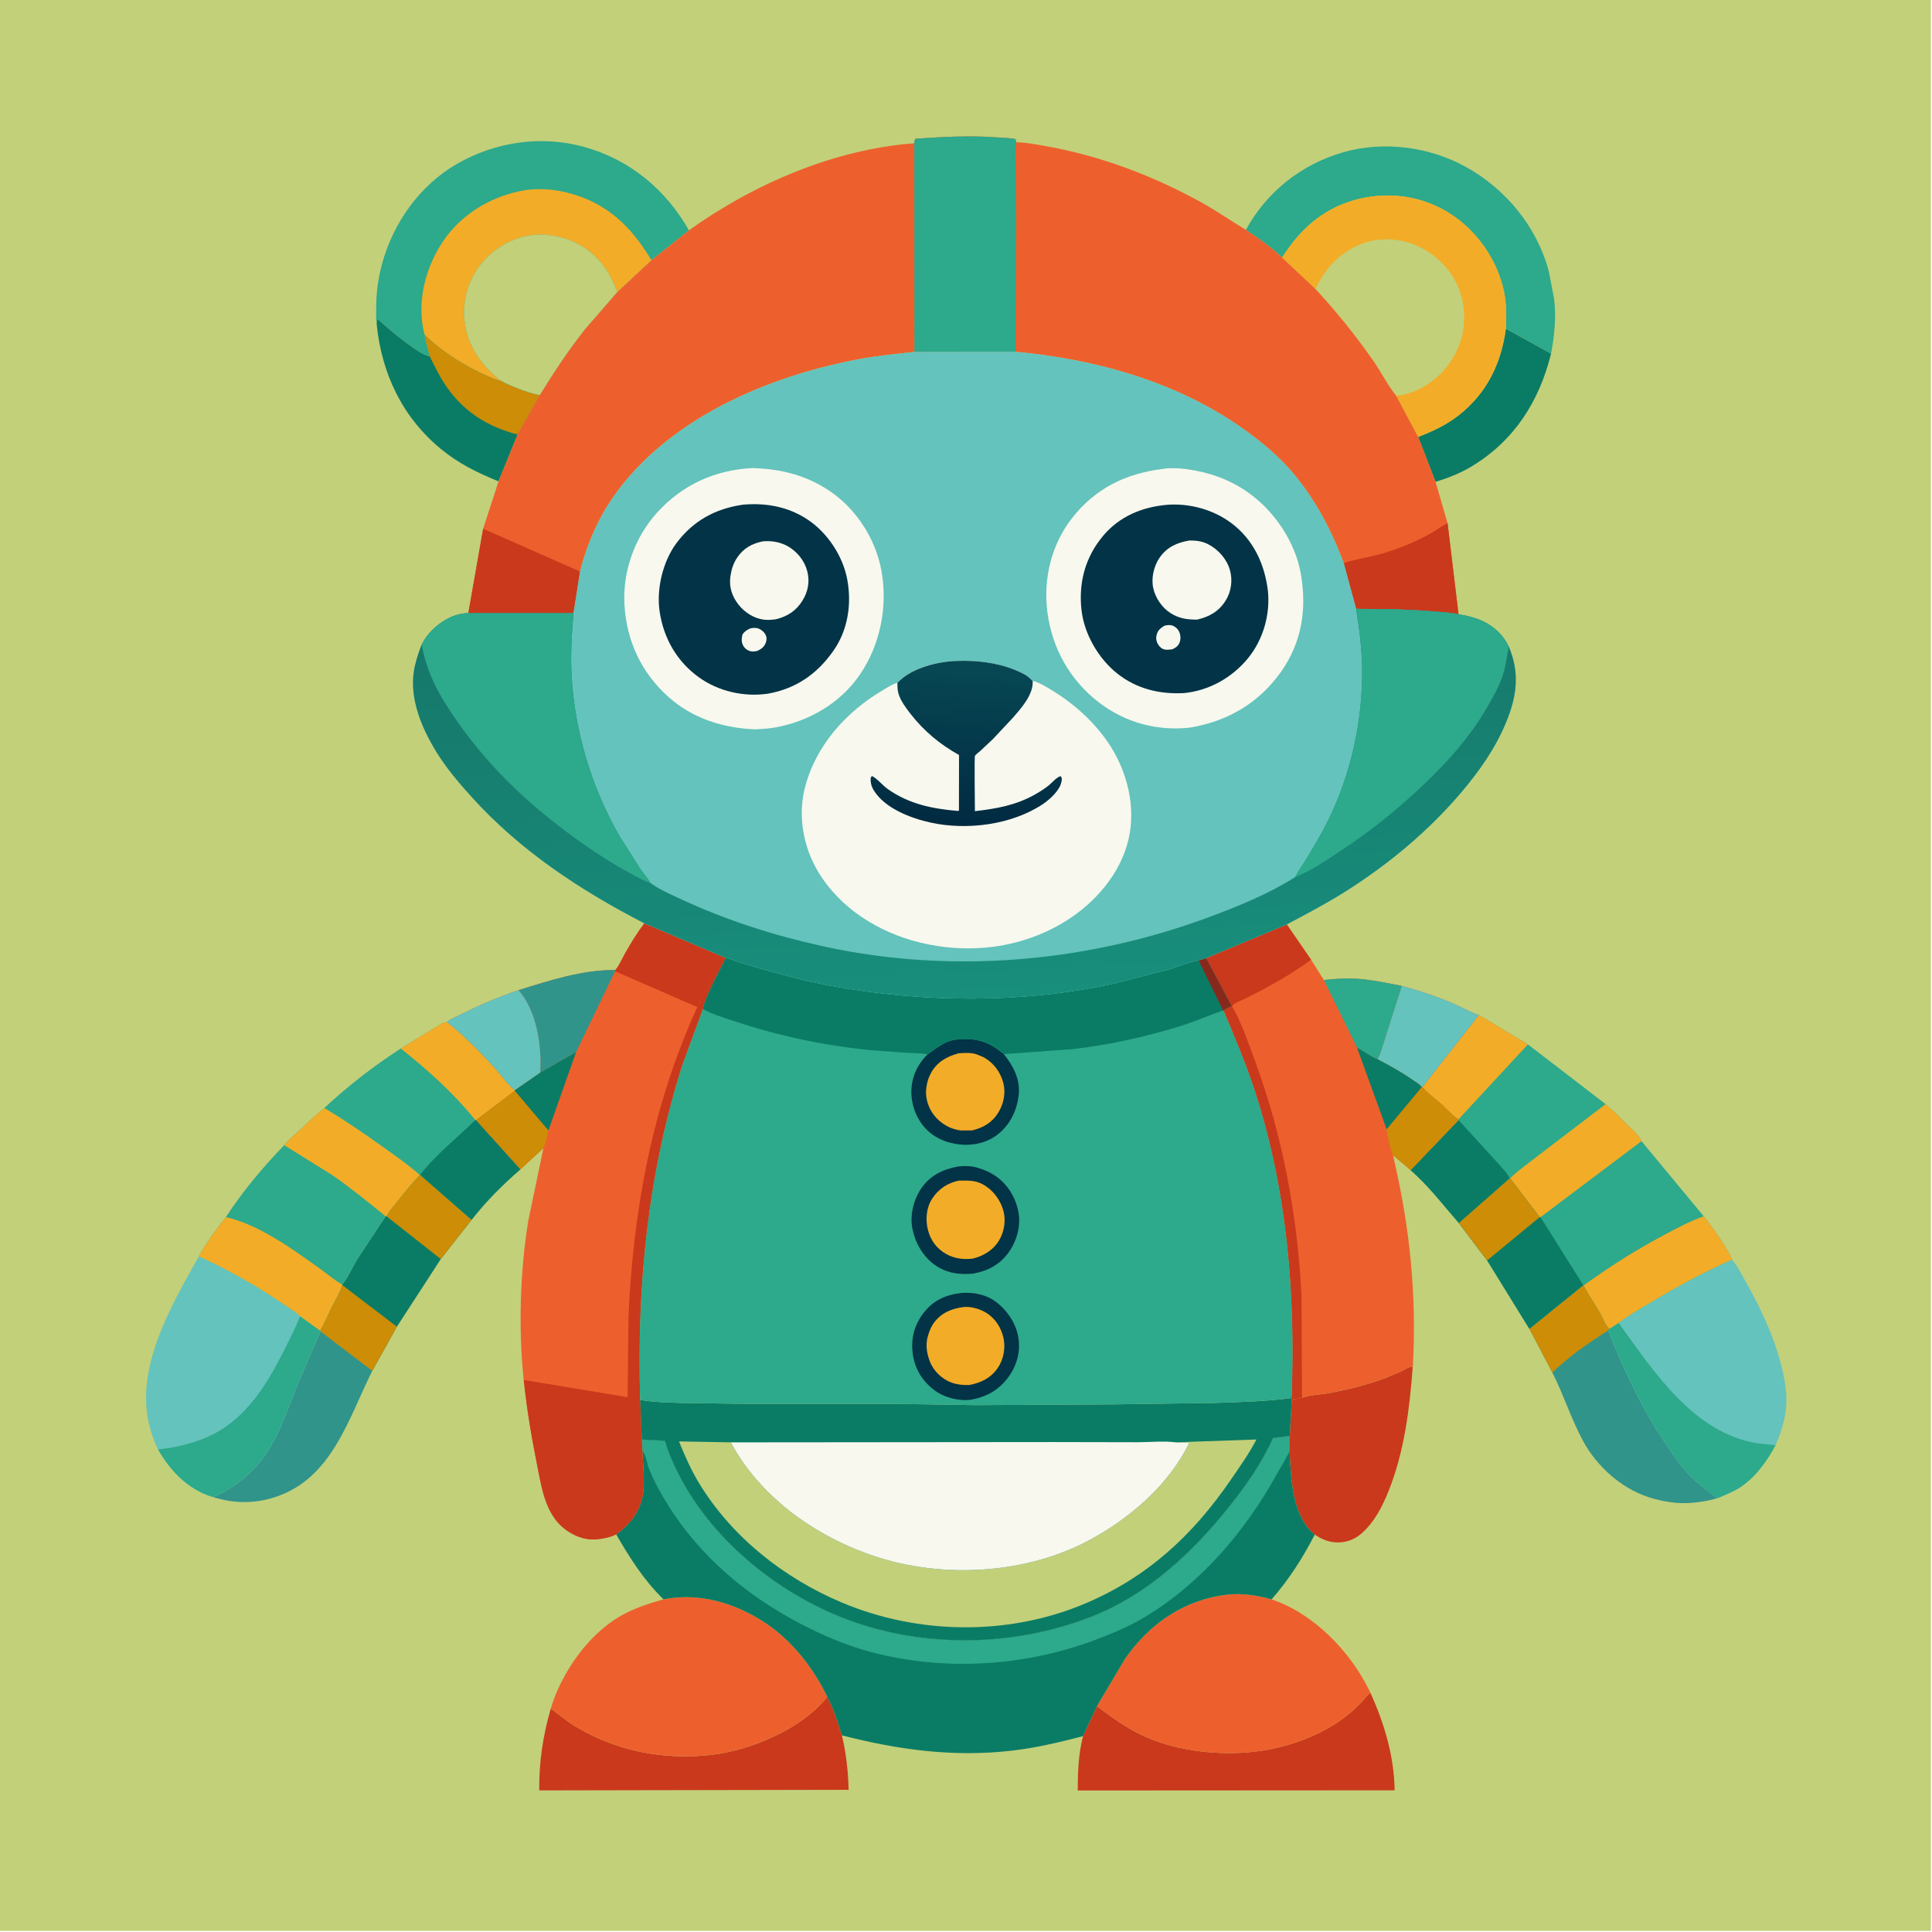<?xml version="1.0" encoding="utf-8" ?>
<svg xmlns="http://www.w3.org/2000/svg" xmlns:xlink="http://www.w3.org/1999/xlink" width="500" height="500">
	<path fill="#C2D07A" transform="scale(0.488 0.488)" d="M-0 -0L1024 0L1024 1024L-0 1024L0 -0Z"/>
	<path fill="#0A7C65" transform="scale(0.488 0.488)" d="M798.593 174.282L822.578 187.538C816.314 212.838 803.04 233.793 780.285 247.443C774.233 251.073 768.028 253.465 761.305 255.536L752.066 231.72C759.709 228.76 766.846 225.455 773.359 220.407C788.379 208.765 796.145 192.803 798.593 174.282Z"/>
	<path fill="#30948B" transform="scale(0.488 0.488)" d="M169.943 706.022L197.439 726.993C184.735 752.402 176.069 784.102 145.997 793.914C134.983 797.508 123.784 797.466 112.791 793.858C121.636 790.745 131.146 783.267 137.17 776.17C147.55 763.944 152.537 746.76 158.669 732.135L169.943 706.022Z"/>
	<path fill="#0A7C65" transform="scale(0.488 0.488)" d="M199.743 171.65L199.894 169.5L200.39 169.25C206.157 174.407 212.005 179.377 218.344 183.829C221.104 185.767 224.538 188.23 227.892 188.925C226.727 185.087 225.788 181.377 225.165 177.413C234.02 186.197 246.684 194.172 258.074 199.15C260.314 200.129 262.686 201.379 265.118 201.726C272.122 205.226 278.616 207.849 286.263 209.562L274.575 230.311L264.384 255.294C253.086 250.603 243.313 245.947 233.782 238.08C213.23 221.118 202.285 197.87 199.743 171.65Z"/>
	<path fill="#CD8D07" transform="scale(0.488 0.488)" d="M225.165 177.413C234.02 186.197 246.684 194.172 258.074 199.15C260.314 200.129 262.686 201.379 265.118 201.726C272.122 205.226 278.616 207.849 286.263 209.562L274.575 230.311C272.416 230.091 269.869 229.081 267.802 228.376C255.326 224.12 244.909 216.509 237.252 205.714C233.493 200.414 230.727 194.738 227.892 188.925C226.727 185.087 225.788 181.377 225.165 177.413Z"/>
	<path fill="#0A7C65" transform="scale(0.488 0.488)" d="M222.793 623.043L250.101 646.903L233.765 667.723L210.473 703.596L197.439 726.993L169.943 706.022L169.662 705.711C171.947 702.056 173.579 697.868 175.496 694C177.514 689.929 180.14 685.83 181.485 681.501L181.468 681.221C184.541 677.584 186.932 671.925 189.45 667.773L204.482 645.026L204.946 644.998C206.273 642.236 208.831 639.478 210.746 637.053C214.577 632.203 218.261 627.565 222.585 623.132L222.793 623.043Z"/>
	<path fill="#CD8D07" transform="scale(0.488 0.488)" d="M181.485 681.501L210.473 703.596L197.439 726.993L169.943 706.022L169.662 705.711C171.947 702.056 173.579 697.868 175.496 694C177.514 689.929 180.14 685.83 181.485 681.501Z"/>
	<path fill="#CD8D07" transform="scale(0.488 0.488)" d="M222.793 623.043L250.101 646.903L233.765 667.723L204.946 644.998C206.273 642.236 208.831 639.478 210.746 637.053C214.577 632.203 218.261 627.565 222.585 623.132L222.793 623.043Z"/>
	<path fill="#30948B" transform="scale(0.488 0.488)" d="M839.659 681.568L839.892 681.667C842.434 686.593 845.653 691.128 848.411 695.934C849.972 698.654 851.228 702.617 853.539 704.703L852.927 705.567C861.065 726.536 871.008 747.336 883.654 765.985C887.025 770.955 890.57 776.308 894.606 780.75C899.573 786.216 905.084 789.976 910.72 794.587C902.872 796.747 894.249 797.838 886.147 796.694C881.95 796.101 878.082 795.245 874.058 793.913C859.598 789.125 846.821 777.577 839.61 764.31C833.258 752.623 829.271 739.774 823.238 727.891L811.062 704.72L839.659 681.568Z"/>
	<path fill="#CD8D07" transform="scale(0.488 0.488)" d="M839.659 681.568L839.892 681.667C842.434 686.593 845.653 691.128 848.411 695.934C849.972 698.654 851.228 702.617 853.539 704.703L852.927 705.567C842.691 711.926 831.914 719.499 823.238 727.891L811.062 704.72L839.659 681.568Z"/>
	<path fill="#CA391C" transform="scale(0.488 0.488)" d="M690.495 741.304C694.763 739.642 700.566 739.596 705.13 738.738C715.093 736.865 725.362 734.365 734.847 730.745L743.5 727.046C745.197 726.219 747.394 724.492 749.21 724.888C747.508 747.306 744.822 769.525 736.461 790.572C733.128 798.962 728.726 807.531 721.75 813.494C717.916 816.772 713.054 818.326 708.025 817.941C704.022 817.634 700.542 816.062 697.245 813.839L696.722 813.397C685.028 803.272 684.711 783.779 683.865 769.528L684.023 761.513L685.035 742.11C686.869 742.02 688.689 741.626 690.495 741.304Z"/>
	<path fill="#CA391C" transform="scale(0.488 0.488)" d="M438.73 899.883C442.115 906.487 444.252 913.249 446.483 920.293C448.817 929.981 449.752 939.225 450.06 949.184L285.946 949.491C285.89 934.3 287.877 920.723 292.076 906.155C296.332 909.112 300.191 912.529 304.639 915.25C326.321 928.513 351.659 933.506 376.787 930.705C398.107 928.329 425.112 916.991 438.73 899.883Z"/>
	<path fill="#CA391C" transform="scale(0.488 0.488)" d="M726.773 897.762C734.166 913.946 739.371 931.542 739.604 949.446L571.537 949.545C571.596 939.69 571.882 930.324 574.367 920.719L581.734 904.811C589.202 910.484 596.786 915.933 605.25 920.039C621.822 928.078 643.187 930.788 661.455 929.346C683.879 927.575 709.023 918.164 723.904 900.57C724.6 899.747 725.231 898.993 726.073 898.311L726.773 897.762Z"/>
	<path fill="#2DA98B" transform="scale(0.488 0.488)" d="M660.725 121.906C671.709 101.786 690.038 87.25 712.039 80.845C733.633 74.558 758.2 77.771 777.735 88.708C798.821 100.512 814.951 120.22 821.338 143.677L824.168 158.468C825.398 167.961 824.33 178.181 822.578 187.538L798.593 174.282C798.923 167.857 798.939 161.022 797.619 154.701C794.14 138.034 783.501 122.591 769.166 113.385C755.012 104.296 738.154 101.582 721.776 105.231C703.091 109.393 689.928 120.769 679.92 136.625C674.337 131.157 667.195 126.247 660.725 121.906Z"/>
	<path fill="#2DA98B" transform="scale(0.488 0.488)" d="M212.524 556.072L230.191 545.258C232.102 544.166 234.832 542.13 237.028 542.035C246.317 549.313 254.689 557.988 262.643 566.677C265.754 570.075 269.336 575.448 272.983 578.124L272.964 578.495L252.519 593.989L276.039 620.096C266.728 628.078 257.634 637.228 250.101 646.903L222.793 623.043L222.585 623.132C216.655 617.828 209.846 613.14 203.373 608.501C193.173 601.191 182.744 594.027 171.945 587.624C184.655 575.863 197.974 565.46 212.524 556.072Z"/>
	<path fill="#F3AC27" transform="scale(0.488 0.488)" d="M212.524 556.072L230.191 545.258C232.102 544.166 234.832 542.13 237.028 542.035C246.317 549.313 254.689 557.988 262.643 566.677C265.754 570.075 269.336 575.448 272.983 578.124L272.964 578.495L252.519 593.989L252.107 593.989C240.409 579.644 227.017 567.485 212.524 556.072Z"/>
	<path fill="#0A7C65" transform="scale(0.488 0.488)" d="M252.107 593.989L252.519 593.989L276.039 620.096C266.728 628.078 257.634 637.228 250.101 646.903L222.793 623.043C231.136 612.271 242.386 603.471 252.107 593.989Z"/>
	<path fill="#2DA98B" transform="scale(0.488 0.488)" d="M784.312 538.26L810.296 553.875L851.527 585.568L815.982 612.706C811.015 616.65 805.346 620.511 800.826 624.924L800.618 624.963L773.683 648.64C765.319 639.058 757.698 628.941 748.061 620.534L773.504 593.999L773.504 593.589C770.449 591.927 767.352 588.175 764.743 585.816C761.37 582.766 757.25 579.973 754.349 576.505L784.312 538.26Z"/>
	<path fill="#0A7C65" transform="scale(0.488 0.488)" d="M773.504 593.999L794.864 617.388C796.635 619.486 799.649 622.468 800.618 624.963L773.683 648.64C765.319 639.058 757.698 628.941 748.061 620.534L773.504 593.999Z"/>
	<path fill="#F3AC27" transform="scale(0.488 0.488)" d="M784.312 538.26L810.296 553.875L773.504 593.589C770.449 591.927 767.352 588.175 764.743 585.816C761.37 582.766 757.25 579.973 754.349 576.505L784.312 538.26Z"/>
	<path fill="#2DA98B" transform="scale(0.488 0.488)" d="M171.945 587.624C182.744 594.027 193.173 601.191 203.373 608.501C209.846 613.14 216.655 617.828 222.585 623.132C218.261 627.565 214.577 632.203 210.746 637.053C208.831 639.478 206.273 642.236 204.946 644.998L204.482 645.026L189.45 667.773C186.932 671.925 184.541 677.584 181.468 681.221L181.485 681.501C180.14 685.83 177.514 689.929 175.496 694C173.579 697.868 171.947 702.056 169.662 705.711L159.15 698.083C156.876 695.789 153.197 693.638 150.489 691.782C136.509 682.203 120.879 673.286 105.443 666.33C109.406 658.948 114.618 652.037 119.782 645.472C128.54 631.954 139.54 618.895 150.723 607.308C152.995 604.39 156.148 601.878 158.864 599.359C163.14 595.392 167.378 591.254 171.945 587.624Z"/>
	<path fill="#F3AC27" transform="scale(0.488 0.488)" d="M171.945 587.624C182.744 594.027 193.173 601.191 203.373 608.501C209.846 613.14 216.655 617.828 222.585 623.132C218.261 627.565 214.577 632.203 210.746 637.053C208.831 639.478 206.273 642.236 204.946 644.998L204.482 645.026C195.156 637.445 185.943 629.911 176.043 623.085L150.723 607.308C152.995 604.39 156.148 601.878 158.864 599.359C163.14 595.392 167.378 591.254 171.945 587.624Z"/>
	<path fill="#F3AC27" transform="scale(0.488 0.488)" d="M119.782 645.472C137.203 649.417 154.231 661.829 168.606 672.04C172.852 675.056 176.967 678.624 181.468 681.221L181.485 681.501C180.14 685.83 177.514 689.929 175.496 694C173.579 697.868 171.947 702.056 169.662 705.711L159.15 698.083C156.876 695.789 153.197 693.638 150.489 691.782C136.509 682.203 120.879 673.286 105.443 666.33C109.406 658.948 114.618 652.037 119.782 645.472Z"/>
	<path fill="#64C3BC" transform="scale(0.488 0.488)" d="M918.453 668.036C921.531 671.34 923.706 676.012 925.936 679.955C933.843 693.931 940.857 708.861 944.767 724.492C946.251 730.428 947.48 737.113 947.348 743.25C947.278 746.509 946.898 749.826 946.167 753C945.087 757.683 943.644 762.109 941.596 766.464C937.002 775.037 930.656 783.904 922.275 789.112C918.538 791.433 914.699 792.816 910.72 794.587C905.084 789.976 899.573 786.216 894.606 780.75C890.57 776.308 887.025 770.955 883.654 765.985C871.008 747.336 861.065 726.536 852.927 705.567L853.539 704.703L858.382 701.551C863.869 697.309 870.266 693.779 876.226 690.222C889.943 682.036 903.823 674.478 918.453 668.036Z"/>
	<path fill="#2DA98B" transform="scale(0.488 0.488)" d="M858.382 701.551C876.84 727.094 897.981 759.786 931.639 765.362L941.596 766.464C937.002 775.037 930.656 783.904 922.275 789.112C918.538 791.433 914.699 792.816 910.72 794.587C905.084 789.976 899.573 786.216 894.606 780.75C890.57 776.308 887.025 770.955 883.654 765.985C871.008 747.336 861.065 726.536 852.927 705.567L853.539 704.703L858.382 701.551Z"/>
	<path fill="#64C3BC" transform="scale(0.488 0.488)" d="M105.443 666.33C120.879 673.286 136.509 682.203 150.489 691.782C153.197 693.638 156.876 695.789 159.15 698.083L169.662 705.711L169.943 706.022L158.669 732.135C152.537 746.76 147.55 763.944 137.17 776.17C131.146 783.267 121.636 790.745 112.791 793.858L112.488 793.785C99.73 789.87 90.183 779.968 83.814 768.615C81.939 765.135 80.699 761.333 79.63 757.54C70.817 726.264 90.713 692.553 105.443 666.33Z"/>
	<path fill="#2DA98B" transform="scale(0.488 0.488)" d="M159.15 698.083L169.662 705.711L169.943 706.022L158.669 732.135C152.537 746.76 147.55 763.944 137.17 776.17C131.146 783.267 121.636 790.745 112.791 793.858L112.488 793.785C99.73 789.87 90.183 779.968 83.814 768.615C92.321 767.938 101.928 765.583 109.75 762.185C129.148 753.758 140.422 736.215 149.644 718.106C152.993 711.528 156.407 704.94 159.15 698.083Z"/>
	<path fill="#ED602D" transform="scale(0.488 0.488)" d="M581.734 904.811L596.625 879.735C608.753 862.339 625.263 850.242 646.25 846.346C656.169 844.505 664.755 845.487 674.348 848.199C696.463 855.598 715.692 875.377 725.922 895.975L726.773 897.762L726.073 898.311C725.231 898.993 724.6 899.747 723.904 900.57C709.023 918.164 683.879 927.575 661.455 929.346C643.187 930.788 621.822 928.078 605.25 920.039C596.786 915.933 589.202 910.484 581.734 904.811Z"/>
	<path fill="#ED602D" transform="scale(0.488 0.488)" d="M351.855 848.17C371.031 844.366 390.352 850.235 406.342 860.995C420.219 870.332 431.561 884.91 438.73 899.883C425.112 916.991 398.107 928.329 376.787 930.705C351.659 933.506 326.321 928.513 304.639 915.25C300.191 912.529 296.332 909.112 292.076 906.155C293.925 899.77 296.639 893.751 299.898 887.965C306.708 875.878 317.03 863.864 329.201 856.939C336.342 852.876 343.981 850.39 351.855 848.17Z"/>
	<path fill="#F3AC27" transform="scale(0.488 0.488)" d="M679.92 136.625C689.928 120.769 703.091 109.393 721.776 105.231C738.154 101.582 755.012 104.296 769.166 113.385C783.501 122.591 794.14 138.034 797.619 154.701C798.939 161.022 798.923 167.857 798.593 174.282C796.145 192.803 788.379 208.765 773.359 220.407C766.846 225.455 759.709 228.76 752.066 231.72L740.442 209.905C735.968 204.39 732.446 197.33 728.346 191.429C719.023 178.009 708.705 165.246 697.611 153.255L679.92 136.625Z"/>
	<path fill="#C2D07A" transform="scale(0.488 0.488)" d="M697.611 153.255C703.101 141.726 711.027 133.359 723.222 128.912C732.54 125.513 744.17 126.626 752.965 131.009C763.011 136.017 771.095 144.708 774.552 155.5C777.785 165.592 776.998 177.434 772.087 186.865L771.669 187.654L771.267 188.433C766.377 197.721 757.041 205.551 746.987 208.599C744.831 209.253 742.682 209.67 740.442 209.905C735.968 204.39 732.446 197.33 728.346 191.429C719.023 178.009 708.705 165.246 697.611 153.255Z"/>
	<path fill="#2DA98B" transform="scale(0.488 0.488)" d="M851.527 585.568C855.584 589.001 859.352 592.849 863.145 596.573C865.657 599.04 869.109 601.936 870.53 605.18L903.528 645.022C906.063 647.745 918.416 665.364 918.453 668.036C903.823 674.478 889.943 682.036 876.226 690.222C870.266 693.779 863.869 697.309 858.382 701.551L853.539 704.703C851.228 702.617 849.972 698.654 848.411 695.934C845.653 691.128 842.434 686.593 839.892 681.667L839.659 681.568L811.062 704.72L788.662 668.427L773.683 648.64L800.618 624.963L800.826 624.924C805.346 620.511 811.015 616.65 815.982 612.706L851.527 585.568Z"/>
	<path fill="#F3AC27" transform="scale(0.488 0.488)" d="M851.527 585.568C855.584 589.001 859.352 592.849 863.145 596.573C865.657 599.04 869.109 601.936 870.53 605.18L816.968 645.503L816.507 645.503L800.826 624.924C805.346 620.511 811.015 616.65 815.982 612.706L851.527 585.568Z"/>
	<path fill="#F3AC27" transform="scale(0.488 0.488)" d="M903.528 645.022C906.063 647.745 918.416 665.364 918.453 668.036C903.823 674.478 889.943 682.036 876.226 690.222C870.266 693.779 863.869 697.309 858.382 701.551L853.539 704.703C851.228 702.617 849.972 698.654 848.411 695.934C845.653 691.128 842.434 686.593 839.892 681.667C853.353 671.936 867.188 663.11 881.846 655.303C888.948 651.519 895.933 647.747 903.528 645.022Z"/>
	<path fill="#0A7C65" transform="scale(0.488 0.488)" d="M800.618 624.963L800.826 624.924L816.507 645.503L816.968 645.503L839.659 681.568L811.062 704.72L788.662 668.427L773.683 648.64L800.618 624.963Z"/>
	<path fill="#CD8D07" transform="scale(0.488 0.488)" d="M800.618 624.963L800.826 624.924L816.507 645.503L788.662 668.427L773.683 648.64L800.618 624.963Z"/>
	<path fill="#2DA98B" transform="scale(0.488 0.488)" d="M199.743 171.65C199.304 169.186 199.517 166.331 199.507 163.82C199.477 155.721 200.441 147.966 202.557 140.141C208.496 118.188 222.595 98.289 242.416 86.869C262.582 75.251 286.899 71.657 309.469 77.83C333.789 84.481 352.989 100.356 365.354 122.148L345.491 138.029L327.402 154.905L310.642 174.184C301.603 185.52 293.885 197.269 286.263 209.562C278.616 207.849 272.122 205.226 265.118 201.726C262.686 201.379 260.314 200.129 258.074 199.15C246.684 194.172 234.02 186.197 225.165 177.413C225.788 181.377 226.727 185.087 227.892 188.925C224.538 188.23 221.104 185.767 218.344 183.829C212.005 179.377 206.157 174.407 200.39 169.25L199.894 169.5L199.743 171.65Z"/>
	<path fill="#F3AC27" transform="scale(0.488 0.488)" d="M225.165 177.413L224.817 176.096C221.038 159.675 225.63 141.983 234.836 128.15C244.133 114.18 259.217 104.843 275.5 101.404C283.968 99.617 292.595 100.082 300.95 102.19C321.747 107.438 334.735 120.031 345.491 138.029L327.402 154.905C322.896 142.967 316.134 133.711 304.312 128.288C300.598 126.584 296.779 125.547 292.75 124.914L292.006 124.79C287.762 124.137 282.917 124.273 278.75 125.278L277.797 125.5C267.231 128.021 257.752 135.033 252.108 144.322C246.418 153.69 244.634 165.172 247.386 175.835C249.502 184.031 253.748 190.754 259.673 196.751C261.399 198.499 263.446 199.95 265.118 201.726C262.686 201.379 260.314 200.129 258.074 199.15C246.684 194.172 234.02 186.197 225.165 177.413Z"/>
	<path fill="#C2D07A" transform="scale(0.488 0.488)" d="M265.118 201.726C263.446 199.95 261.399 198.499 259.673 196.751C253.748 190.754 249.502 184.031 247.386 175.835C244.634 165.172 246.418 153.69 252.108 144.322C257.752 135.033 267.231 128.021 277.797 125.5L278.75 125.278C282.917 124.273 287.762 124.137 292.006 124.79L292.75 124.914C296.779 125.547 300.598 126.584 304.312 128.288C316.134 133.711 322.896 142.967 327.402 154.905L310.642 174.184C301.603 185.52 293.885 197.269 286.263 209.562C278.616 207.849 272.122 205.226 265.118 201.726Z"/>
	<path fill="#0A7C65" transform="scale(0.488 0.488)" d="M684.023 761.513L683.865 769.528C684.711 783.779 685.028 803.272 696.722 813.397L697.245 813.839C690.871 826.267 683.544 837.681 674.348 848.199C664.755 845.487 656.169 844.505 646.25 846.346C625.263 850.242 608.753 862.339 596.625 879.735L581.734 904.811L574.367 920.719C562.068 923.92 549.77 926.859 537.126 928.357C506.174 932.026 476.493 928.037 446.483 920.293C444.252 913.249 442.115 906.487 438.73 899.883C431.561 884.91 420.219 870.332 406.342 860.995C390.352 850.235 371.031 844.366 351.855 848.17C341.361 837.892 334.092 826.366 326.775 813.727C332.944 809.037 337.367 804.423 339.818 796.917L340.108 796C342.571 788.392 340.921 777.322 340.631 769.246L340.345 763.403L352.652 764.093L353.912 768.213C368.127 806.715 402.039 837.755 438.818 854.537C482.291 874.374 534.541 874.654 578.879 857.335C608.439 845.789 632.167 823.598 651.699 799.198C660.669 787.992 669.301 775.771 675.094 762.585L684.023 761.513Z"/>
	<path fill="#2DA98B" transform="scale(0.488 0.488)" d="M684.023 761.513L683.865 769.528C682.049 773.748 679.275 777.893 677.041 781.933C660.393 812.044 636.766 839.833 606.997 857.637C598.223 862.885 588.839 866.752 579.267 870.263C542.419 883.783 501.097 886.205 463 876.416C449.622 872.978 436.335 867.329 424.125 860.914C395.909 846.089 371.466 825.556 354.39 798.396C350.494 792.199 346.986 785.851 344.225 779.065C343.089 776.275 342.79 772.517 341.206 770.072L340.631 769.246L340.345 763.403L352.652 764.093L353.912 768.213C368.127 806.715 402.039 837.755 438.818 854.537C482.291 874.374 534.541 874.654 578.879 857.335C608.439 845.789 632.167 823.598 651.699 799.198C660.669 787.992 669.301 775.771 675.094 762.585L684.023 761.513Z"/>
	<path fill="#ED602D" transform="scale(0.488 0.488)" d="M639.628 508.104L682.414 490.254L695.304 508.973L702.071 519.712C708.167 519.045 714.109 518.649 720.25 519.086C728.087 519.642 735.776 521.406 743.481 522.834C752.59 525.307 761.497 528.282 770.202 531.948C774.794 533.882 779.635 536.786 784.312 538.26L754.349 576.505C757.25 579.973 761.37 582.766 764.743 585.816C767.352 588.175 770.449 591.927 773.504 593.589L773.504 593.999L748.061 620.534L738.747 612.657C747.584 650.035 751.413 686.431 749.263 724.857L749.21 724.888C747.394 724.492 745.197 726.219 743.5 727.046L734.847 730.745C725.362 734.365 715.093 736.865 705.13 738.738C700.566 739.596 694.763 739.642 690.495 741.304C688.689 741.626 686.869 742.02 685.035 742.11L684.966 741.404C687.096 686.615 682.61 631.133 665.528 578.75C660.758 564.123 654.838 550.113 648.88 535.953C650.027 534.82 651.725 534.18 653.167 533.487L639.628 508.104Z"/>
	<path fill="#0A7C65" transform="scale(0.488 0.488)" d="M719.608 555.459C723.276 557.409 726.817 560.249 730.693 561.727C736.916 565.023 743.065 568.354 748.844 572.396C750.552 573.591 752.808 574.842 754.08 576.505L735.404 598.95L719.608 555.459Z"/>
	<path fill="#CD8D07" transform="scale(0.488 0.488)" d="M754.08 576.505L754.349 576.505C757.25 579.973 761.37 582.766 764.743 585.816C767.352 588.175 770.449 591.927 773.504 593.589L773.504 593.999L748.061 620.534L738.747 612.657C737.13 608.625 735.877 603.248 735.404 598.95L754.08 576.505Z"/>
	<path fill="#2DA98B" transform="scale(0.488 0.488)" d="M702.071 519.712C708.167 519.045 714.109 518.649 720.25 519.086C728.087 519.642 735.776 521.406 743.481 522.834L735.06 549.163C733.715 553.292 732.532 557.811 730.693 561.727C726.817 560.249 723.276 557.409 719.608 555.459L702.071 519.712Z"/>
	<path fill="#CA391C" transform="scale(0.488 0.488)" d="M648.88 535.953C650.027 534.82 651.725 534.18 653.167 533.487L653.375 533.514C658.462 542.438 662.113 553.339 665.7 563.029C680.228 602.271 688.243 645.581 690.221 687.334L690.495 741.304C688.689 741.626 686.869 742.02 685.035 742.11L684.966 741.404C687.096 686.615 682.61 631.133 665.528 578.75C660.758 564.123 654.838 550.113 648.88 535.953Z"/>
	<path fill="#CA391C" transform="scale(0.488 0.488)" d="M639.628 508.104L682.414 490.254L695.304 508.973C684.161 517.111 672.357 523.707 659.973 529.763C657.864 530.794 654.886 531.754 653.375 533.514L653.167 533.487L639.628 508.104Z"/>
	<path fill="#64C3BC" transform="scale(0.488 0.488)" d="M743.481 522.834C752.59 525.307 761.497 528.282 770.202 531.948C774.794 533.882 779.635 536.786 784.312 538.26L754.349 576.505L754.08 576.505C752.808 574.842 750.552 573.591 748.844 572.396C743.065 568.354 736.916 565.023 730.693 561.727C732.532 557.811 733.715 553.292 735.06 549.163L743.481 522.834Z"/>
	<path fill="#ED602D" transform="scale(0.488 0.488)" d="M341.707 489.662L384.958 508.039L379.15 519.324C376.857 524.344 373.94 529.663 372.818 535.082L361.935 564.656C343.537 622.31 337.682 682.098 339.481 742.394L340.345 763.403L340.631 769.246C340.921 777.322 342.571 788.392 340.108 796L339.818 796.917C337.367 804.423 332.944 809.037 326.775 813.727C323.782 815.229 320.062 815.97 316.75 816.324C310.26 817.016 303.71 814.37 298.75 810.268C294.761 806.968 292.035 802.554 290.088 797.799C287.435 791.318 286.216 783.741 284.838 776.888C281.829 761.924 279.346 747.031 277.767 731.843L277.72 731.799C274.918 704.174 275.751 674.882 280.143 647.471L288.185 608.948L276.039 620.096L252.519 593.989L272.964 578.495L272.983 578.124C269.336 575.448 265.754 570.075 262.643 566.677C254.689 557.988 246.317 549.313 237.028 542.035C238.773 540.279 242.115 539.087 244.363 537.968C254.298 533.024 264.405 528.601 274.952 525.123C291.331 519.989 309.017 514.233 326.333 514.433C328.396 512.053 329.967 508.276 331.545 505.5C334.667 500.008 337.875 494.693 341.707 489.662Z"/>
	<path fill="#0A7C65" transform="scale(0.488 0.488)" d="M286.453 568.805L305.55 557.88L290.807 599.569L272.964 578.495L272.983 578.124L286.453 568.805Z"/>
	<path fill="#CD8D07" transform="scale(0.488 0.488)" d="M252.519 593.989L272.964 578.495L290.807 599.569C290.214 602.652 289.488 606.079 288.185 608.948L276.039 620.096L252.519 593.989Z"/>
	<path fill="#30948B" transform="scale(0.488 0.488)" d="M274.952 525.123C291.331 519.989 309.017 514.233 326.333 514.433L326.19 515.084L305.55 557.88L286.453 568.805L286.491 568.219C287.294 554.279 284.516 535.907 274.952 525.123Z"/>
	<path fill="#CA391C" transform="scale(0.488 0.488)" d="M341.707 489.662L384.958 508.039L379.15 519.324L377.038 520.003L369.795 534.092L326.19 515.084L326.333 514.433C328.396 512.053 329.967 508.276 331.545 505.5C334.667 500.008 337.875 494.693 341.707 489.662Z"/>
	<path fill="#64C3BC" transform="scale(0.488 0.488)" d="M237.028 542.035C238.773 540.279 242.115 539.087 244.363 537.968C254.298 533.024 264.405 528.601 274.952 525.123C284.516 535.907 287.294 554.279 286.491 568.219L286.453 568.805L272.983 578.124C269.336 575.448 265.754 570.075 262.643 566.677C254.689 557.988 246.317 549.313 237.028 542.035Z"/>
	<path fill="#CA391C" transform="scale(0.488 0.488)" d="M369.795 534.092L377.038 520.003L379.15 519.324C376.857 524.344 373.94 529.663 372.818 535.082L361.935 564.656C343.537 622.31 337.682 682.098 339.481 742.394L340.345 763.403L340.631 769.246C340.921 777.322 342.571 788.392 340.108 796L339.818 796.917C337.367 804.423 332.944 809.037 326.775 813.727C323.782 815.229 320.062 815.97 316.75 816.324C310.26 817.016 303.71 814.37 298.75 810.268C294.761 806.968 292.035 802.554 290.088 797.799C287.435 791.318 286.216 783.741 284.838 776.888C281.829 761.924 279.346 747.031 277.767 731.843L332.816 740.961L333.298 698.248C335.744 641.66 346.097 585.823 369.795 534.092Z"/>
	<path fill="#ED602D" transform="scale(0.488 0.488)" d="M365.354 122.148C399.719 97.555 442.347 79.153 484.847 75.984L484.956 186.635C475.226 187.714 465.402 188.636 455.776 190.437C409.739 199.051 360.099 219.535 330.102 257.019C319.078 270.794 311.926 286.066 307.612 303.103L304.134 325.212L248.357 325.178L256.225 280.393L264.384 255.294L274.575 230.311L286.263 209.562C293.885 197.269 301.603 185.52 310.642 174.184L327.402 154.905L345.491 138.029L365.354 122.148Z"/>
	<path fill="#CA391C" transform="scale(0.488 0.488)" d="M256.225 280.393L307.612 303.103L304.134 325.212L248.357 325.178L256.225 280.393Z"/>
	<path fill="#ED602D" transform="scale(0.488 0.488)" d="M484.847 75.984C484.882 74.951 484.895 74.427 485.5 73.572C499.704 72.601 514.047 71.776 528.273 72.833C531.649 73.084 535.225 73.042 538.537 73.75L538.952 75.446C544.818 75.589 550.737 76.807 556.5 77.861C584.38 82.96 611.314 93.247 636.147 106.803C644.65 111.445 652.462 116.927 660.725 121.906C667.195 126.247 674.337 131.157 679.92 136.625L697.611 153.255C708.705 165.246 719.023 178.009 728.346 191.429C732.446 197.33 735.968 204.39 740.442 209.905L752.066 231.72L761.305 255.536L767.694 277.459L773.508 325.818C769.259 324.805 764.344 324.63 759.986 324.257C746.408 323.092 732.819 322.964 719.201 322.895L712.617 298.655C706.15 281.286 697.727 265.246 685.772 250.951C678.468 242.218 669.388 234.679 660.171 228.045C624.896 202.656 581.374 190.498 538.507 186.559L484.956 186.635L484.847 75.984Z"/>
	<path fill="#CA391C" transform="scale(0.488 0.488)" d="M767.694 277.459L773.508 325.818C769.259 324.805 764.344 324.63 759.986 324.257C746.408 323.092 732.819 322.964 719.201 322.895L712.617 298.655C719.192 296.345 726.664 295.5 733.445 293.441C742.016 290.838 750.685 287.402 758.5 283.017C761.334 281.427 763.902 279.408 766.798 277.914L767.694 277.459Z"/>
	<path fill="#2DA98B" transform="scale(0.488 0.488)" d="M484.847 75.984C484.882 74.951 484.895 74.427 485.5 73.572C499.704 72.601 514.047 71.776 528.273 72.833C531.649 73.084 535.225 73.042 538.537 73.75L538.952 75.446C538.111 79.972 538.615 85.115 538.643 89.746L538.889 118.022L538.507 186.559L484.956 186.635L484.847 75.984Z"/>
	<path fill="#0A7C65" transform="scale(0.488 0.488)" d="M339.481 742.394C346.66 743.663 354.339 743.789 361.62 744.027L394.956 744.494L473.861 744.49L517.266 745.173L591.721 744.764L644.58 744.006C657.978 743.599 671.674 743.156 684.966 741.404L685.035 742.11L684.023 761.513L675.094 762.585C669.301 775.771 660.669 787.992 651.699 799.198C632.167 823.598 608.439 845.789 578.879 857.335C534.541 874.654 482.291 874.374 438.818 854.537C402.039 837.755 368.127 806.715 353.912 768.213L352.652 764.093L340.345 763.403L339.481 742.394Z"/>
	<path fill="#C2D07A" transform="scale(0.488 0.488)" d="M623.361 764.896L666.311 763.407C662.55 770.713 657.576 777.689 652.938 784.465C632.425 814.437 608.073 836.962 574.103 850.969C533.81 867.582 486.664 866.764 446.602 849.935C415.836 837.012 388.035 815.12 370.637 786.399C366.388 779.385 363.165 772.008 360.093 764.419L387.56 764.924C403.731 795.25 435.239 816.705 467.567 826.474C502.777 837.113 545.146 834.291 577.72 816.771C599.137 805.252 620.106 787.306 630.72 765.034C628.317 765.036 625.737 765.234 623.361 764.896Z"/>
	<path fill="#F8F8EE" transform="scale(0.488 0.488)" d="M387.56 764.924L557.895 764.766L603.422 764.855C609.748 764.854 617.184 764.086 623.361 764.896C625.737 765.234 628.317 765.036 630.72 765.034C620.106 787.306 599.137 805.252 577.72 816.771C545.146 834.291 502.777 837.113 467.567 826.474C435.239 816.705 403.731 795.25 387.56 764.924Z"/>
	<path fill="#2DA98B" transform="scale(0.488 0.488)" d="M384.958 508.039L385.45 508.09C387.316 508.403 389.209 509.375 391 509.998L400.323 512.817C413.866 516.701 427.197 520.371 441.077 522.886C489.893 531.732 541.289 532.236 589.912 521.809L619.966 514.093C625.047 512.58 630.477 510.164 635.634 509.292L639.628 508.104L653.167 533.487C651.725 534.18 650.027 534.82 648.88 535.953C654.838 550.113 660.758 564.123 665.528 578.75C682.61 631.133 687.096 686.615 684.966 741.404C671.674 743.156 657.978 743.599 644.58 744.006L591.721 744.764L517.266 745.173L473.861 744.49L394.956 744.494L361.62 744.027C354.339 743.789 346.66 743.663 339.481 742.394C337.682 682.098 343.537 622.31 361.935 564.656L372.818 535.082C373.94 529.663 376.857 524.344 379.15 519.324L384.958 508.039Z"/>
	<path fill="#023346" transform="scale(0.488 0.488)" d="M491.945 559.137C497.525 555.287 501.209 551.737 508.5 551.162C518.356 550.385 524.822 552.714 532.331 559.031C537.386 565.295 541.166 572.42 540.23 580.715C539.288 589.065 535.579 596.717 528.79 601.867C522.502 606.636 514.25 607.962 506.588 606.599C499.032 605.256 492.549 601.581 488.225 595.163C483.996 588.886 482.305 580.701 483.937 573.272C485.134 567.823 487.956 563.027 491.945 559.137Z"/>
	<path fill="#F3AC27" transform="scale(0.488 0.488)" d="M508.459 558.573C511.433 558.388 514.959 558.134 517.798 559.103L518.5 559.363L521.5 560.616C526.738 563.369 530.563 568.503 532.058 574.203C533.47 579.586 532.298 585.411 529.394 590.087C526.114 595.367 521.355 598.155 515.422 599.502L509.75 599.51C504.203 599.016 498.826 595.855 495.408 591.509C492.216 587.451 490.483 581.922 491.266 576.769L491.395 576C491.82 573.361 492.535 571.19 493.836 568.842C497.045 563.045 502.347 560.22 508.459 558.573Z"/>
	<path fill="#023346" transform="scale(0.488 0.488)" d="M509.886 685.691C516.117 685.266 522.578 686.371 527.746 690.109C533.943 694.592 538.842 701.732 540.064 709.35C541.249 716.732 539.333 723.952 534.992 730C529.869 737.137 523.215 740.883 514.607 742.335C508.105 743.104 500.253 741.018 495.126 736.931L494.5 736.419C488.742 731.778 485.112 725.505 484.085 718.146C482.964 710.119 484.786 702.819 489.75 696.355C495.003 689.514 501.535 686.664 509.886 685.691Z"/>
	<path fill="#F3AC27" transform="scale(0.488 0.488)" d="M510.957 693.166C514.872 692.749 519.354 694.071 522.722 696.035C527.678 698.925 530.971 704.038 532.18 709.575C533.322 714.807 532.24 720.901 529.235 725.32C525.501 730.812 520.261 733.344 513.927 734.537C509.933 734.584 506.09 734.166 502.484 732.285C497.757 729.819 494.073 725.552 492.552 720.413L492.363 719.75C491.234 716.03 490.991 712.044 492.157 708.283L492.415 707.5C493.193 705.088 494.091 702.988 495.68 700.983C499.649 695.975 504.826 694.003 510.957 693.166Z"/>
	<path fill="#023346" transform="scale(0.488 0.488)" d="M508.01 618.64C511.254 618.22 515.039 618.297 518.181 619.227L519 619.484C521.962 620.383 524.715 621.558 527.324 623.238C533.995 627.534 538.474 634.633 540.017 642.356C541.509 649.819 539.364 657.9 534.997 664.036C530.298 670.64 523.885 674.04 516.117 675.41C509.822 676.028 503.619 675.445 498.029 672.272C491.345 668.477 486.507 661.618 484.542 654.258L484.347 653.509L483.98 652.094C482.355 644.866 484.411 636.418 488.501 630.344C493.155 623.432 500.027 620.111 508.01 618.64Z"/>
	<path fill="#F3AC27" transform="scale(0.488 0.488)" d="M508.594 626.082C513.195 626.143 516.838 625.759 521.127 628.044C526.377 630.84 530.398 636.066 532.039 641.761C533.587 647.129 532.652 653.13 529.788 657.896C526.724 662.995 521.697 665.984 516.067 667.443C511.092 668.098 506.177 667.499 501.748 665.007C496.746 662.192 493.481 657.746 492.099 652.226C490.715 646.697 491.223 640.559 494.349 635.687C497.649 630.545 502.661 627.278 508.594 626.082Z"/>
	<path fill="#0A7C65" transform="scale(0.488 0.488)" d="M384.958 508.039L385.45 508.09C387.316 508.403 389.209 509.375 391 509.998L400.323 512.817C413.866 516.701 427.197 520.371 441.077 522.886C489.893 531.732 541.289 532.236 589.912 521.809L619.966 514.093C625.047 512.58 630.477 510.164 635.634 509.292L639.628 508.104L653.167 533.487C651.725 534.18 650.027 534.82 648.88 535.953L648.624 535.853C640.823 538.58 633.352 541.9 625.413 544.337C607.156 549.942 588.056 554.174 569.083 556.369L532.331 559.031C524.822 552.714 518.356 550.385 508.5 551.162C501.209 551.737 497.525 555.287 491.945 559.137C488.468 558.421 484.516 558.531 480.944 558.339L462.75 557.016C437.436 554.574 413.037 549.458 388.929 541.367C383.663 539.6 377.591 537.891 372.818 535.082C373.94 529.663 376.857 524.344 379.15 519.324L384.958 508.039Z"/>
	<path fill="#88281C" transform="scale(0.488 0.488)" d="M635.634 509.292L639.628 508.104L653.167 533.487C651.725 534.18 650.027 534.82 648.88 535.953L648.624 535.853L635.634 509.292Z"/>
	<path fill="#64C3BC" transform="scale(0.488 0.488)" d="M484.956 186.635L538.507 186.559C581.374 190.498 624.896 202.656 660.171 228.045C669.388 234.679 678.468 242.218 685.772 250.951C697.727 265.246 706.15 281.286 712.617 298.655L719.201 322.895C732.819 322.964 746.408 323.092 759.986 324.257C764.344 324.63 769.259 324.805 773.508 325.818C783.097 327.199 791.57 330.517 797.52 338.524C798.551 339.912 799.368 341.424 800.154 342.959C806.001 356.626 804.472 368.879 798.999 382.404C793.324 396.425 784.643 408.806 774.893 420.276C757.641 440.569 737.205 457.62 714.801 471.972C704.367 478.656 693.344 484.428 682.414 490.254L639.628 508.104L635.634 509.292C630.477 510.164 625.047 512.58 619.966 514.093L589.912 521.809C541.289 532.236 489.893 531.732 441.077 522.886C427.197 520.371 413.866 516.701 400.323 512.817L391 509.998C389.209 509.375 387.316 508.403 385.45 508.09L384.958 508.039L341.707 489.662C307.648 472.044 275.935 451.226 250.07 422.598C243.408 415.225 236.799 407.458 231.563 398.988C223.207 385.469 216.154 368.587 220.2 352.453C221.13 348.744 222.185 345.421 223.647 341.868C225.033 339.067 226.803 336.596 228.992 334.373C233.97 329.317 241.116 325.218 248.357 325.178L304.134 325.212L307.612 303.103C311.926 286.066 319.078 270.794 330.102 257.019C360.099 219.535 409.739 199.051 455.776 190.437C465.402 188.636 475.226 187.714 484.956 186.635Z"/>
	<path fill="#F8F8EE" transform="scale(0.488 0.488)" d="M616.585 248.689C620.319 248.029 625.61 248.288 629.362 248.806C641.257 250.447 651.898 254.166 661.794 261.096C675.791 270.896 686.903 287.366 689.862 304.323C693.133 323.062 690.399 340.715 679.276 356.385C667.543 372.918 650.861 382.609 631.041 385.869C613.672 387.795 596.82 383.233 582.907 372.619C567.425 360.808 557.842 343.631 555.419 324.333C553.223 306.843 557.613 288.772 568.508 274.798C580.81 259.019 596.94 251.137 616.585 248.689Z"/>
	<path fill="#023346" transform="scale(0.488 0.488)" d="M619.025 267.702C631.04 266.818 643.635 270.286 653.254 277.594C664.182 285.895 670.087 297.902 672.113 311.25L672.359 312.935C673.767 325.557 670.003 339.037 661.989 348.907C653.563 359.284 641.4 366.192 628.082 367.546C615.058 368.285 602.742 365.349 592.445 357.133C582.427 349.138 574.877 336.076 573.518 323.25C571.983 308.755 575.573 295.456 584.976 284.212C593.697 273.782 605.77 268.861 619.025 267.702Z"/>
	<path fill="#F8F8EE" transform="scale(0.488 0.488)" d="M617.742 331.75C618.806 331.556 620.033 331.368 621.102 331.581C622.725 331.906 624.271 333.126 625.088 334.549C626.107 336.322 626.304 338.736 625.615 340.654C624.922 342.58 623.506 343.499 621.75 344.34C620.511 344.465 619.133 344.679 617.895 344.499C616.411 344.283 615.105 343.229 614.313 341.989C613.069 340.038 612.836 338.046 613.643 335.877C614.386 333.882 615.953 332.726 617.742 331.75Z"/>
	<path fill="#F8F8EE" transform="scale(0.488 0.488)" d="M630.787 286.634C634.277 286.59 637.577 287.008 640.728 288.621C646.022 291.331 650.563 296.426 652.23 302.209C653.801 307.654 653.015 313.63 650.031 318.445C646.434 324.248 641.361 327.079 634.938 328.572C629.587 328.658 625.388 328.034 620.772 325.15C616.252 322.326 612.665 316.985 611.568 311.795C610.444 306.475 611.922 300.137 614.986 295.72C618.909 290.063 624.25 287.76 630.787 286.634Z"/>
	<path fill="#F8F8EE" transform="scale(0.488 0.488)" d="M399.184 248.225C414.24 248.723 427.304 251.889 439.982 260.383C454.052 269.811 464.21 285.644 467.358 302.22C470.974 321.257 466.929 341.99 455.852 358.003C445.581 372.851 429.52 382.21 412 385.638C408.185 386.385 404.399 386.572 400.528 386.789C383.458 386.093 367.43 381.146 354.466 369.571C340.002 356.656 332.142 339.593 331.14 320.253C330.232 302.715 336.744 284.759 348.526 271.79C361.972 256.99 379.318 249.17 399.184 248.225Z"/>
	<path fill="#023346" transform="scale(0.488 0.488)" d="M393.851 267.679L393.93 267.653C406.295 266.557 418.091 268.703 428.493 275.663C438.876 282.611 447.003 294.927 449.3 307.21C451.732 320.217 449.742 333.979 442.071 344.985C433.436 357.373 422.3 365.128 407.413 367.851C394.732 369.756 381.138 366.723 370.672 359.212C358.959 350.806 351.933 338.484 349.824 324.335C348.042 312.381 351.491 297.789 358.735 288.051C367.513 276.251 379.403 269.732 393.851 267.679Z"/>
	<path fill="#F8F8EE" transform="scale(0.488 0.488)" d="M397.924 333.25C398.976 333.027 400.18 332.918 401.25 333.08C403.1 333.359 405.011 334.846 405.902 336.461C406.589 337.705 406.711 339.031 406.28 340.384C405.493 342.854 404.007 344.073 401.75 345.148C400.756 345.423 399.478 345.606 398.459 345.448C396.784 345.189 395.317 344.199 394.386 342.804C393.068 340.828 393.228 338.654 393.75 336.456C394.995 334.731 396.008 334.137 397.924 333.25Z"/>
	<path fill="#F8F8EE" transform="scale(0.488 0.488)" d="M404.429 287.109C408.77 286.613 413.814 287.464 417.623 289.598C422.641 292.411 426.514 297.106 428.046 302.691C429.57 308.246 428.587 313.678 425.559 318.545C422.173 323.99 417.538 326.932 411.422 328.426C409.351 328.684 407.335 328.879 405.25 328.644C399.975 328.049 394.866 324.79 391.643 320.647C388.262 316.301 386.564 311.397 387.328 305.879L387.461 305C387.937 301.745 389.048 298.551 390.884 295.799C394.228 290.787 398.629 288.341 404.429 287.109Z"/>
	<path fill="#F8F8EE" transform="scale(0.488 0.488)" d="M475.925 362.09L476.35 361.684L477.066 361.016C484.291 354.132 497.234 350.899 507.015 350.52C517.452 350.115 528.367 351.251 538.112 355.224C541.006 356.404 544.002 357.682 546.301 359.844L546.723 360.25L547.65 361.11C551.233 361.92 554.759 364.19 557.88 366.082C570.063 373.467 581.424 383.833 589.061 395.948C598.017 410.157 602.358 428.314 598.548 444.865C594.261 463.488 580.55 479.092 564.539 488.874C541.526 502.935 513.829 506.211 487.767 499.821C466.047 494.495 445.504 481.761 433.837 462.237C425.983 449.093 423.06 432.738 426.844 417.812C432.488 395.548 448.599 377.596 468.114 366.073C470.373 364.738 473.41 362.738 475.925 362.09Z"/>
	<defs>
		<linearGradient id="gradient_0" gradientUnits="userSpaceOnUse" x1="510.612" y1="437.058" x2="516.522" y2="351.139">
			<stop offset="0" stop-color="#012A41"/>
			<stop offset="1" stop-color="#074854"/>
		</linearGradient>
	</defs>
	<path fill="url(#gradient_0)" transform="scale(0.488 0.488)" d="M475.925 362.09L476.35 361.684L477.066 361.016C484.291 354.132 497.234 350.899 507.015 350.52C517.452 350.115 528.367 351.251 538.112 355.224C541.006 356.404 544.002 357.682 546.301 359.844L546.723 360.25L547.65 361.11C548.131 368.434 541.444 375.731 536.863 380.969L526.508 392.019L519.719 398.366C519.04 398.989 517.538 400.06 517.053 400.802C516.656 401.41 517.023 427.628 517.02 430.187C528.494 428.854 538.651 427.09 548.865 421.357C551.411 419.929 553.976 418.296 556.25 416.464C557.876 415.155 560.507 411.988 562.5 411.612C563.279 412.719 563.174 413.108 562.941 414.473C562.154 419.084 556.736 424.009 552.958 426.513C536.412 437.482 512.754 440.445 493.613 436.256C483.052 433.944 469.191 428.696 463.32 419.031C462.087 417.001 461.483 414.595 461.826 412.25L462.5 411.543C465.581 413.224 468.01 416.508 470.969 418.572C482.348 426.508 494.483 428.909 508.039 430.075L508.555 429.841L508.592 400.4C498.392 394.681 489.986 387.728 482.775 378.452C480.338 375.318 477.744 371.827 476.534 368C475.929 366.088 475.904 364.076 475.925 362.09Z"/>
	<defs>
		<linearGradient id="gradient_1" gradientUnits="userSpaceOnUse" x1="510.013" y1="331.543" x2="519.259" y2="528.738">
			<stop offset="0" stop-color="#16786A"/>
			<stop offset="1" stop-color="#188E7C"/>
		</linearGradient>
	</defs>
	<path fill="url(#gradient_1)" transform="scale(0.488 0.488)" d="M719.201 322.895C732.819 322.964 746.408 323.092 759.986 324.257C764.344 324.63 769.259 324.805 773.508 325.818C783.097 327.199 791.57 330.517 797.52 338.524C798.551 339.912 799.368 341.424 800.154 342.959C806.001 356.626 804.472 368.879 798.999 382.404C793.324 396.425 784.643 408.806 774.893 420.276C757.641 440.569 737.205 457.62 714.801 471.972C704.367 478.656 693.344 484.428 682.414 490.254L639.628 508.104L635.634 509.292C630.477 510.164 625.047 512.58 619.966 514.093L589.912 521.809C541.289 532.236 489.893 531.732 441.077 522.886C427.197 520.371 413.866 516.701 400.323 512.817L391 509.998C389.209 509.375 387.316 508.403 385.45 508.09L384.958 508.039L341.707 489.662C307.648 472.044 275.935 451.226 250.07 422.598C243.408 415.225 236.799 407.458 231.563 398.988C223.207 385.469 216.154 368.587 220.2 352.453C221.13 348.744 222.185 345.421 223.647 341.868C225.033 339.067 226.803 336.596 228.992 334.373C233.97 329.317 241.116 325.218 248.357 325.178L304.134 325.212C303.183 336.173 302.515 347.083 303.111 358.091C304.717 387.802 313.657 417.399 328.425 443.209L339.304 460.41C341.154 463.084 343.34 465.606 345.038 468.371C350.057 471.943 356.07 474.516 361.642 477.096C385.306 488.056 410.424 496.074 435.873 501.71C504.218 516.846 576.716 510.512 642.156 486.018C657.358 480.328 673.082 473.884 686.827 465.176C688.474 461.891 690.818 458.765 692.74 455.612C696.74 449.053 700.683 442.395 704.116 435.518C716.397 410.914 722.708 382.241 722.394 354.75C722.272 344.063 720.895 333.429 719.201 322.895Z"/>
	<path fill="#2DA98B" transform="scale(0.488 0.488)" d="M719.201 322.895C732.819 322.964 746.408 323.092 759.986 324.257C764.344 324.63 769.259 324.805 773.508 325.818C783.097 327.199 791.57 330.517 797.52 338.524C798.551 339.912 799.368 341.424 800.154 342.959C799.011 348.569 798.58 353.823 796.567 359.268C794.177 365.735 790.705 371.757 787.157 377.64C778.781 391.528 768.33 403.188 756.741 414.445C742.756 428.027 727.496 440.31 711.228 451.057C703.756 455.994 695.176 461.937 686.827 465.176C688.474 461.891 690.818 458.765 692.74 455.612C696.74 449.053 700.683 442.395 704.116 435.518C716.397 410.914 722.708 382.241 722.394 354.75C722.272 344.063 720.895 333.429 719.201 322.895Z"/>
	<path fill="#2DA98B" transform="scale(0.488 0.488)" d="M248.357 325.178L304.134 325.212C303.183 336.173 302.515 347.083 303.111 358.091C304.717 387.802 313.657 417.399 328.425 443.209L339.304 460.41C341.154 463.084 343.34 465.606 345.038 468.371C341.032 466.997 337.195 464.759 333.484 462.742C325.09 458.179 316.866 452.893 309.054 447.396C283.46 429.387 261.512 409.426 243.322 383.778C233.936 370.544 226.514 358.116 223.647 341.868C225.033 339.067 226.803 336.596 228.992 334.373C233.97 329.317 241.116 325.218 248.357 325.178Z"/>
</svg>
